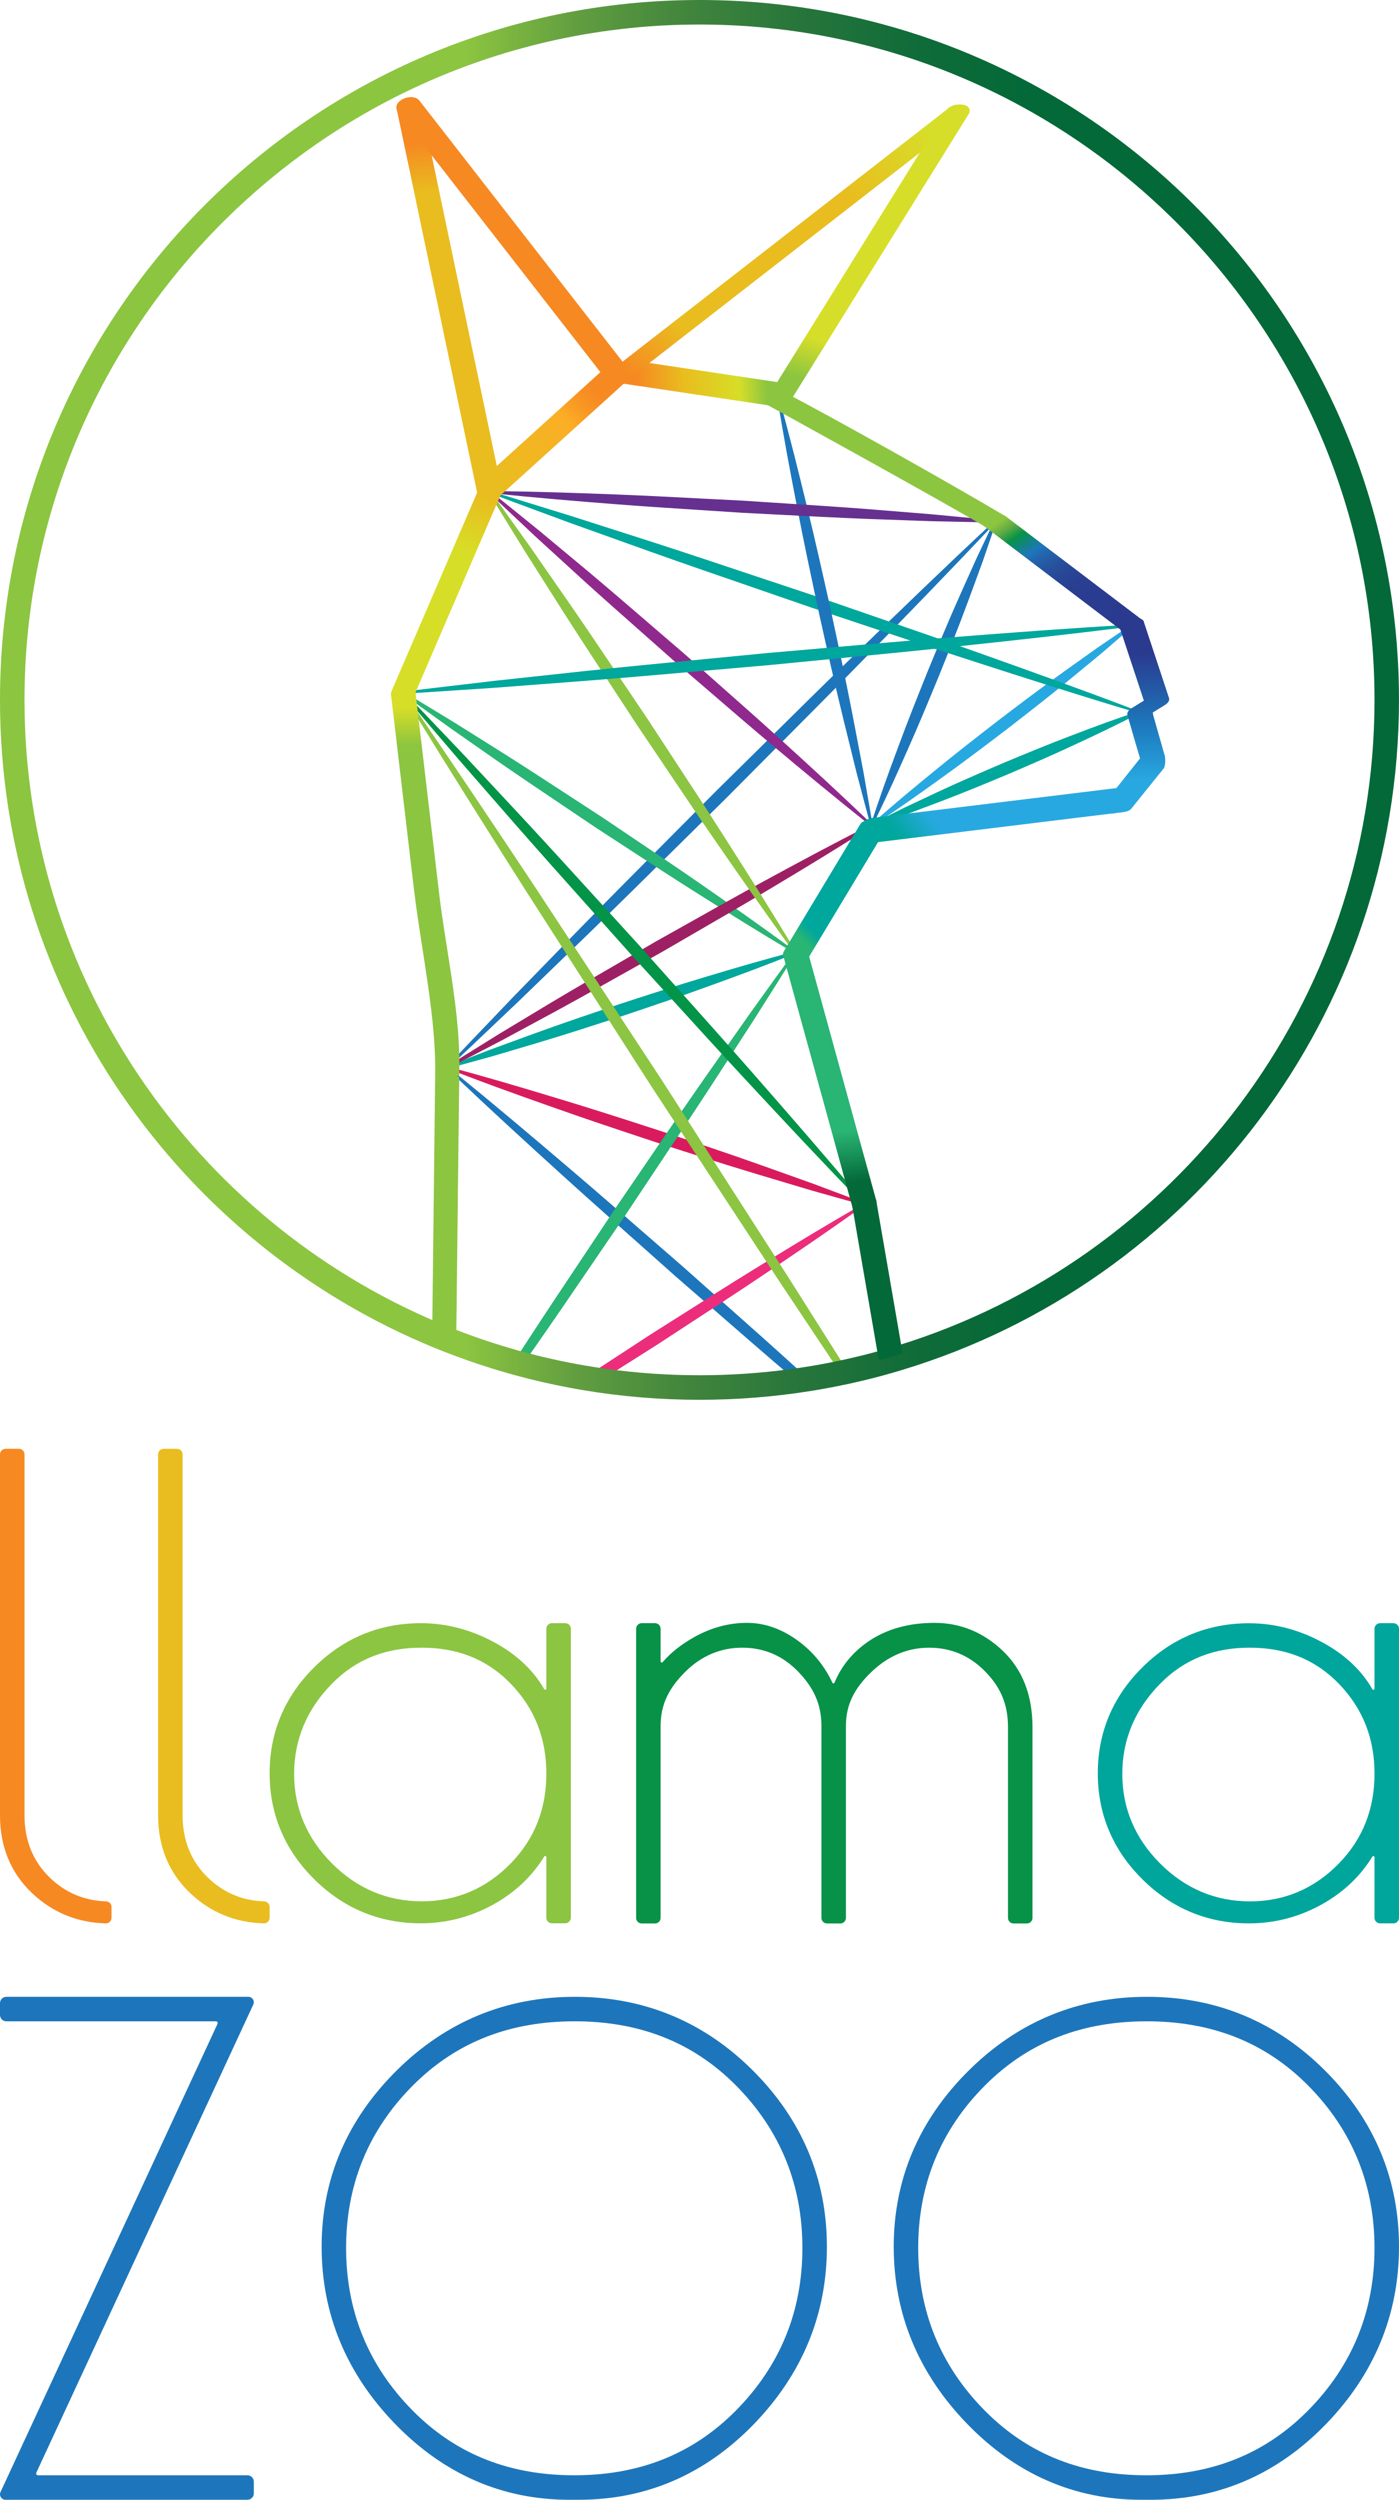 <?xml version="1.0" encoding="iso-8859-1"?>
<!-- Generator: Adobe Illustrator 22.0.0, SVG Export Plug-In . SVG Version: 6.00 Build 0)  -->
<svg version="1.1" id="Layer_1" xmlns="http://www.w3.org/2000/svg" xmlns:xlink="http://www.w3.org/1999/xlink" x="0px" y="0px"
	 viewBox="0 0 147.222 262.915" style="enable-background:new 0 0 147.222 262.915;" xml:space="preserve">
<g>
	
		<linearGradient id="SVGID_1_" gradientUnits="userSpaceOnUse" x1="75.206" y1="364.451" x2="101.916" y2="364.451" gradientTransform="matrix(1 0 0 1 -75.206 -127.986)">
		<stop  offset="0" style="stop-color:#1D76BB"/>
		<stop  offset="1" style="stop-color:#1D76BB"/>
	</linearGradient>
	<path style="fill:url(#SVGID_1_);" d="M26.042,262.915H0.573c-0.417,0-0.694-0.432-0.52-0.811l22.836-49.242
		c0.058-0.126-0.034-0.27-0.173-0.27H0.668c-0.369,0-0.668-0.299-0.668-0.668v-1.241c0-0.369,0.299-0.668,0.668-0.668h25.469
		c0.417,0,0.694,0.432,0.52,0.811L3.822,260.068c-0.058,0.126,0.034,0.27,0.173,0.27h22.047c0.369,0,0.668,0.299,0.668,0.668v1.241
		C26.71,262.616,26.411,262.915,26.042,262.915z"/>
	<g>
		<g>
			<path style="fill:#1D76BB;" d="M47.001,112.211c1.506-1.614,3.034-3.207,4.562-4.8c0.821-0.855,1.64-1.71,2.457-2.569
				l7.101-7.287c3.132-3.201,6.293-6.373,9.453-9.546c1.627-1.633,3.252-3.265,4.875-4.902c1.719-1.688,3.431-3.381,5.143-5.072
				c3.111-3.076,6.224-6.151,9.364-9.197c4.407-4.278,9.542-9.245,14.711-14.063l0.135,0.135
				c-4.845,5.155-9.831,10.268-14.123,14.655c-3.058,3.128-6.146,6.227-9.234,9.328c-1.699,1.705-3.398,3.41-5.092,5.121
				c-1.636,1.609-3.266,3.22-4.897,4.832c-3.193,3.155-6.387,6.311-9.608,9.438l-7.316,7.072c-0.849,0.801-1.694,1.605-2.538,2.409
				c-1.613,1.534-3.226,3.069-4.859,4.581L47.001,112.211z"/>
			<path style="fill:#1D76BB;" d="M104.733,54.844c-4.646,4.945-9.377,9.806-14.121,14.654c-4.742,4.85-9.553,9.63-14.326,14.448
				c-4.835,4.756-9.637,9.545-14.504,14.269l-7.315,7.071c-2.466,2.329-4.907,4.684-7.396,6.99c2.315-2.481,4.68-4.911,7.019-7.368
				l7.1-7.287c4.744-4.848,9.552-9.63,14.327-14.447c4.837-4.754,9.637-9.546,14.505-14.268
				C94.889,64.182,99.769,59.471,104.733,54.844z"/>
			<path style="fill:#1D76BB;" d="M91.629,86.775c0.828-2.598,1.746-5.138,2.868-8.152c0.988-2.691,2.074-5.395,3.123-8.009
				c1.084-2.629,2.191-5.313,3.384-7.978l1.768-3.938c0.216-0.45,0.429-0.899,0.64-1.348c0.402-0.854,0.806-1.708,1.236-2.551
				l0.176,0.072c-0.279,0.898-0.586,1.785-0.892,2.672c-0.164,0.475-0.328,0.949-0.488,1.426l-1.487,4.054
				c-1.028,2.794-2.148,5.581-3.138,8.04c-1.077,2.61-2.191,5.308-3.373,7.946c-1.055,2.382-2.294,5.149-3.641,7.836L91.629,86.775z
				"/>
			<path style="fill:#1D76BB;" d="M91.72,86.804c0.876-2.748,1.863-5.451,2.867-8.147c0.992-2.701,2.064-5.37,3.135-8.038
				c1.096-2.659,2.194-5.317,3.369-7.943l1.768-3.938c0.626-1.297,1.217-2.609,1.874-3.894c-0.428,1.378-0.921,2.73-1.379,4.096
				l-1.486,4.052c-0.993,2.701-2.064,5.369-3.137,8.037c-1.097,2.658-2.195,5.316-3.371,7.942
				C94.194,81.602,93.012,84.225,91.72,86.804z"/>
			<path style="fill:#28A8E0;" d="M91.657,86.734c2.25-2.022,4.587-3.945,6.601-5.588c2.224-1.831,4.539-3.624,6.776-5.357
				c2.115-1.608,4.511-3.429,6.933-5.156l3.519-2.507c0.415-0.279,0.826-0.561,1.237-0.842c0.779-0.533,1.558-1.066,2.355-1.575
				l0.116,0.151c-0.694,0.633-1.406,1.243-2.118,1.853c-0.383,0.328-0.766,0.656-1.147,0.987l-3.335,2.749
				c-2.142,1.762-4.248,3.398-6.778,5.356c-2.246,1.706-4.567,3.468-6.934,5.155c-2.108,1.518-4.57,3.275-7.109,4.926L91.657,86.734
				z"/>
			<path style="fill:#28A8E0;" d="M91.72,86.804c2.147-1.93,4.367-3.765,6.598-5.585c2.223-1.831,4.499-3.593,6.775-5.355
				c2.292-1.742,4.584-3.482,6.929-5.155l3.519-2.506c1.197-0.804,2.371-1.637,3.589-2.415c-1.067,0.974-2.177,1.892-3.264,2.839
				l-3.334,2.748c-2.224,1.83-4.499,3.593-6.776,5.354c-2.292,1.741-4.585,3.481-6.93,5.153
				C96.489,83.563,94.141,85.231,91.72,86.804z"/>
			<path style="fill:#00A79C;" d="M119.745,74.983c-5.997-1.787-12.022-3.72-17.198-5.393c-3.677-1.185-7.34-2.41-11.004-3.635
				c-2.033-0.679-4.065-1.358-6.1-2.032c-1.937-0.672-3.874-1.339-5.811-2.006c-3.742-1.287-7.483-2.575-11.212-3.9l-8.483-3.038
				c-0.968-0.361-1.936-0.717-2.905-1.074c-1.85-0.682-3.701-1.363-5.542-2.073l0.061-0.181c1.871,0.55,3.732,1.128,5.593,1.707
				c1.008,0.313,2.016,0.626,3.025,0.934l8.581,2.749c3.754,1.214,7.494,2.464,11.236,3.714c1.955,0.654,3.91,1.307,5.867,1.955
				c2.016,0.701,4.034,1.395,6.05,2.089c3.662,1.26,7.324,2.52,10.972,3.819c5.143,1.829,11.117,3.965,16.93,6.183L119.745,74.983z"
				/>
			<path style="fill:#00A79C;" d="M119.772,74.891c-5.759-1.716-11.48-3.545-17.196-5.392c-5.716-1.844-11.401-3.781-17.102-5.667
				c-5.673-1.969-11.362-3.894-17.021-5.905l-8.482-3.038c-2.815-1.05-5.641-2.065-8.445-3.147c2.883,0.847,5.744,1.762,8.617,2.64
				l8.58,2.749c5.715,1.847,11.401,3.78,17.102,5.668c5.673,1.972,11.362,3.893,17.021,5.907
				C108.504,70.721,114.157,72.749,119.772,74.891z"/>
			<path style="fill:#00A79C;" d="M91.674,86.721c0.742-0.402,1.494-0.776,2.248-1.15c0.392-0.195,0.783-0.388,1.174-0.587
				l3.465-1.631c2.368-1.109,4.829-2.164,7.001-3.095c2.316-0.964,4.71-1.961,7.099-2.863c2.666-1.021,4.913-1.854,7.213-2.594
				l0.074,0.174c-2.353,1.249-4.789,2.392-6.888,3.365c-2.321,1.09-4.7,2.11-7,3.097c-2.17,0.905-4.629,1.931-7.099,2.865
				L95.38,85.65c-0.416,0.143-0.829,0.288-1.242,0.433c-0.793,0.28-1.586,0.56-2.389,0.812L91.674,86.721z"/>
			<path style="fill:#00A79C;" d="M119.904,74.891c-2.261,1.2-4.569,2.29-6.883,3.363c-2.31,1.085-4.653,2.09-6.996,3.096
				c-2.353,0.981-4.708,1.961-7.095,2.863l-3.582,1.349c-1.21,0.413-2.405,0.86-3.627,1.243c1.126-0.61,2.28-1.155,3.419-1.735
				l3.464-1.629c2.31-1.084,4.653-2.09,6.997-3.094c2.354-0.98,4.708-1.96,7.096-2.861
				C115.078,76.573,117.467,75.677,119.904,74.891z"/>
			<path style="fill:#00A79C;" d="M47.034,112.189c0.971-0.406,1.95-0.783,2.93-1.161c0.522-0.201,1.044-0.402,1.564-0.607
				l4.531-1.658c3.124-1.141,6.307-2.207,9.115-3.147c3.001-0.978,6.102-1.989,9.196-2.906c2.787-0.838,6.035-1.803,9.287-2.632
				l0.06,0.181c-2.814,1.154-5.643,2.203-9.025,3.424c-3.01,1.1-6.097,2.135-9.084,3.138c-2.848,0.931-6.039,1.973-9.226,2.919
				l-4.624,1.369c-0.543,0.146-1.083,0.296-1.623,0.446c-1.011,0.281-2.021,0.563-3.041,0.814L47.034,112.189z"/>
			<path style="fill:#00A79C;" d="M83.681,100.17c-2.98,1.222-5.998,2.331-9.021,3.423c-3.02,1.103-6.066,2.126-9.113,3.148
				c-3.055,0.997-6.11,1.992-9.192,2.907l-4.624,1.369c-1.554,0.418-3.096,0.872-4.66,1.26c1.487-0.622,2.995-1.177,4.492-1.767
				l4.529-1.658c3.02-1.103,6.066-2.125,9.113-3.146c3.055-0.996,6.11-1.991,9.193-2.906
				C77.476,101.874,80.559,100.965,83.681,100.17z"/>
			<path style="fill:#29B574;" d="M83.632,100.251c-3.709-2.174-7.389-4.485-10.548-6.481c-2.259-1.426-4.497-2.887-6.733-4.347
				c-1.217-0.795-2.432-1.588-3.653-2.376c-1.159-0.784-2.319-1.564-3.479-2.343c-2.263-1.519-4.526-3.039-6.768-4.592l-5.074-3.541
				c-0.571-0.415-1.143-0.825-1.715-1.235c-1.105-0.793-2.21-1.586-3.298-2.403l0.105-0.159c1.174,0.68,2.331,1.384,3.488,2.089
				c0.606,0.369,1.211,0.738,1.819,1.103l5.242,3.288c2.307,1.458,4.593,2.949,6.878,4.441c1.168,0.763,2.336,1.525,3.508,2.283
				c1.205,0.817,2.413,1.628,3.621,2.439c2.216,1.488,4.431,2.975,6.625,4.498c3.063,2.122,6.622,4.601,10.087,7.178L83.632,100.251
				z"/>
			<path style="fill:#29B574;" d="M83.681,100.17c-3.562-2.089-7.059-4.277-10.545-6.48c-3.488-2.201-6.922-4.484-10.385-6.722
				c-3.415-2.312-6.855-4.584-10.246-6.932l-5.073-3.541c-1.669-1.214-3.359-2.396-5.01-3.637c1.787,1.035,3.536,2.129,5.305,3.191
				l5.241,3.287c3.486,2.204,6.922,4.483,10.384,6.724c3.413,2.314,6.856,4.583,10.245,6.934
				C76.987,95.342,80.367,97.706,83.681,100.17z"/>
			<path style="fill:#9E2064;" d="M47.019,112.196c1.173-0.762,2.361-1.498,3.549-2.234c0.634-0.393,1.269-0.786,1.901-1.183
				l5.506-3.317c2.43-1.451,4.879-2.869,7.328-4.286c1.259-0.728,2.517-1.457,3.773-2.19c1.323-0.737,2.64-1.477,3.957-2.218
				c2.417-1.359,4.834-2.718,7.271-4.042c3.405-1.851,7.373-3.995,11.373-6.006l0.094,0.165c-3.777,2.426-7.637,4.747-10.958,6.732
				c-2.377,1.422-4.775,2.811-7.172,4.198c-1.311,0.758-2.62,1.517-3.927,2.28c-1.272,0.709-2.539,1.422-3.806,2.134
				c-2.467,1.387-4.934,2.774-7.421,4.127l-5.656,3.052c-0.661,0.341-1.319,0.686-1.977,1.029c-1.242,0.65-2.484,1.3-3.739,1.925
				L47.019,112.196z"/>
			<path style="fill:#9E2064;" d="M91.72,86.804c-3.609,2.318-7.278,4.532-10.955,6.731c-3.676,2.201-7.401,4.316-11.099,6.478
				c-3.742,2.086-7.46,4.212-11.224,6.259l-5.656,3.052c-1.905,0.983-3.792,1.998-5.714,2.952c1.799-1.169,3.633-2.276,5.449-3.416
				l5.506-3.316c3.678-2.198,7.401-4.317,11.1-6.477c3.743-2.083,7.46-4.213,11.225-6.258C84.114,90.763,87.887,88.731,91.72,86.804
				z"/>
			<path style="fill:#8CC542;" d="M83.603,100.226c-2.998-4.09-5.901-8.276-8.387-11.878c-1.784-2.58-3.532-5.183-5.281-7.786
				c-0.953-1.418-1.906-2.836-2.865-4.251c-0.897-1.377-1.798-2.75-2.699-4.122c-1.757-2.678-3.514-5.356-5.237-8.056l-3.892-6.137
				c-0.435-0.711-0.872-1.417-1.309-2.123c-0.838-1.354-1.677-2.709-2.49-4.081l0.158-0.105c0.94,1.27,1.855,2.556,2.77,3.843
				c0.49,0.688,0.98,1.378,1.474,2.064l4.146,5.97c1.816,2.631,3.599,5.284,5.382,7.937c0.919,1.368,1.839,2.736,2.763,4.102
				c0.944,1.45,1.892,2.896,2.841,4.342c1.708,2.605,3.417,5.209,5.092,7.836c2.917,4.568,5.342,8.415,7.693,12.339L83.603,100.226z
				"/>
			<path style="fill:#8CC542;" d="M83.681,100.17c-2.867-3.911-5.634-7.888-8.387-11.876c-2.754-3.986-5.427-8.026-8.145-12.036
				c-2.644-4.059-5.327-8.092-7.934-12.176l-3.893-6.137c-1.264-2.068-2.56-4.115-3.797-6.201c1.443,1.949,2.827,3.938,4.242,5.905
				l4.146,5.969c2.752,3.987,5.428,8.025,8.143,12.037c2.642,4.061,5.328,8.092,7.933,12.177
				C78.597,91.916,81.189,96.01,83.681,100.17z"/>
			<path style="fill:#1D76BB;" d="M83.271,144.782c-2.634-2.24-5.243-4.511-7.85-6.781c0,0-3.33-2.896-4.365-3.791
				c-1.421-1.269-2.843-2.533-4.267-3.798l-2.607-2.317c-1.756-1.561-3.507-3.127-5.247-4.708
				c-3.491-3.168-7.228-6.581-10.91-10.073c-0.342-0.321-0.682-0.645-1.021-0.969l0.126-0.143c0.342,0.275,0.684,0.552,1.023,0.831
				c3.648,2.966,7.22,5.977,11.459,9.584c1.759,1.494,3.504,3.002,5.246,4.513l2.603,2.263c1.477,1.286,2.956,2.573,4.439,3.856
				l4.342,3.861c2.603,2.311,5.205,4.621,7.781,6.96l0.602,0.551l-0.197,0.03c-0.36,0.055-0.72,0.106-1.082,0.155l-0.042,0.005
				L83.271,144.782z"/>
			<path style="fill:#1D76BB;" d="M84.412,144.555c-0.359,0.056-0.718,0.107-1.08,0.154c-2.797-2.38-5.568-4.794-8.338-7.205
				c-0.259-0.225-0.52-0.451-0.778-0.678c-1.031-0.897-2.063-1.793-3.098-2.688c-2.016-1.802-4.04-3.596-6.061-5.394
				c-0.272-0.239-0.542-0.48-0.812-0.72c-1.755-1.561-3.506-3.127-5.246-4.709c-3.665-3.326-7.316-6.665-10.91-10.071
				c-0.341-0.321-0.68-0.645-1.019-0.968c0.341,0.274,0.683,0.551,1.022,0.83c3.866,3.143,7.667,6.357,11.459,9.583
				c1.758,1.494,3.502,3.002,5.244,4.512c0.277,0.241,0.551,0.48,0.828,0.718c2.07,1.8,4.138,3.605,6.214,5.4
				c1.095,0.979,2.195,1.954,3.292,2.931c0.254,0.223,0.506,0.448,0.758,0.671c2.699,2.398,5.398,4.794,8.07,7.218L84.412,144.555z"
				/>
			<path style="fill:#D91B5D;" d="M90.942,126.742c-1.225-0.316-2.441-0.66-3.656-1.005c-0.638-0.181-1.275-0.361-1.914-0.538
				l-5.536-1.654c-3.766-1.127-7.617-2.374-11.016-3.475c-3.593-1.191-7.308-2.422-10.937-3.716
				c-4.058-1.43-7.456-2.657-10.846-3.991l0.059-0.181c3.881,1.025,7.768,2.188,11.107,3.198c3.74,1.118,7.439,2.315,11.016,3.473
				c3.563,1.179,7.247,2.4,10.937,3.714l5.439,1.941c0.62,0.235,1.24,0.466,1.858,0.697c1.187,0.442,2.373,0.884,3.549,1.354
				L90.942,126.742z"/>
			<path style="fill:#D91B5D;" d="M47.071,112.276c3.728,0.984,7.419,2.082,11.104,3.197c3.689,1.103,7.351,2.288,11.014,3.472
				c3.654,1.209,7.308,2.421,10.935,3.713l5.44,1.941c1.801,0.685,3.613,1.334,5.404,2.051c-1.867-0.481-3.713-1.03-5.57-1.543
				l-5.534-1.652c-3.689-1.104-7.351-2.288-11.013-3.474c-3.654-1.211-7.307-2.422-10.934-3.715
				C54.284,114.986,50.659,113.688,47.071,112.276z"/>
			<path style="fill:#29B574;" d="M54.329,142.834l1.099-1.69c1.93-2.967,3.927-5.959,5.86-8.853
				c0.96-1.439,1.922-2.879,2.879-4.321l0.549-0.824c0.891-1.299,4.771-6.989,4.771-6.989s1.232-1.804,1.533-2.239l0.64-0.937
				c0.771-1.12,1.544-2.235,2.32-3.349l4.765-6.792l1.492-2.078c0.851-1.188,1.702-2.376,2.566-3.557
				c0.129-0.181,0.802-1.095,0.802-1.095l0.158,0.106c0,0-0.621,1.01-0.765,1.235c-0.736,1.187-1.483,2.365-2.231,3.544
				c-0.475,0.749-0.949,1.498-1.422,2.249l-4.512,6.963c-0.816,1.251-1.637,2.498-2.461,3.744l-3.298,4.953
				c-1.126,1.687-2.253,3.375-3.374,5.067l-0.565,0.826c-0.949,1.385-1.895,2.773-2.84,4.161c-1.994,2.927-3.988,5.853-6.017,8.757
				l-0.966,1.383L54.329,142.834z"/>
			<path style="fill:#29B574;" d="M83.68,100.169c-0.112,0.185-0.225,0.368-0.339,0.551c-0.141,0.23-0.281,0.457-0.424,0.683
				c-1.205,1.941-2.438,3.859-3.654,5.793l-2.19,3.379l-0.511,0.79l-1.809,2.793c-0.816,1.251-1.637,2.498-2.46,3.743
				c-0.207,0.315-0.417,0.627-0.625,0.941v0.002c-0.167,0.252-0.335,0.504-0.504,0.756c-0.205,0.31-0.413,0.62-0.618,0.93
				c-1.642,2.463-3.29,4.923-4.925,7.39c-0.013,0.02-0.027,0.04-0.04,0.06c-0.174,0.254-0.35,0.511-0.524,0.765
				c-2.951,4.307-5.866,8.637-8.858,12.917c-0.31,0.444-0.62,0.886-0.928,1.329c-0.265-0.069-0.529-0.141-0.792-0.214
				c0.341-0.526,0.685-1.055,1.028-1.581c2.873-4.417,5.824-8.782,8.737-13.172c0.145-0.219,0.288-0.435,0.433-0.654
				c0.038-0.056,0.078-0.114,0.116-0.17c1.595-2.326,3.179-4.66,4.771-6.988c0.21-0.31,0.424-0.622,0.636-0.932
				c0.297-0.435,0.596-0.872,0.897-1.307c0.212-0.312,0.426-0.625,0.64-0.937c0.772-1.12,1.544-2.235,2.32-3.348l2.008-2.864
				l0.544-0.774l2.213-3.154c1.354-1.876,2.69-3.765,4.057-5.634c0.129-0.181,0.261-0.361,0.395-0.542
				C83.408,100.535,83.544,100.352,83.68,100.169z"/>
			<path style="fill:#90298D;" d="M91.661,86.879c-3.662-2.881-7.25-5.873-10.326-8.453c-2.205-1.845-4.383-3.723-6.561-5.601
				c-1.189-1.025-2.378-2.049-3.572-3.069c-1.139-1.014-2.281-2.022-3.423-3.031c-2.19-1.933-4.38-3.867-6.544-5.83l-4.924-4.498
				c-0.556-0.526-1.113-1.048-1.671-1.57c-1.067-0.998-2.133-1.995-3.18-3.017l0.126-0.143c1.142,0.891,2.266,1.804,3.388,2.716
				c0.604,0.49,1.206,0.981,1.813,1.467l5.126,4.268c2.244,1.883,4.462,3.794,6.681,5.706c1.149,0.99,2.297,1.981,3.451,2.966
				c1.175,1.047,2.353,2.087,3.532,3.127c2.154,1.901,4.308,3.804,6.434,5.736c2.988,2.712,6.454,5.873,9.777,9.082L91.661,86.879z"
				/>
			<path style="fill:#90298D;" d="M91.72,86.804c-3.497-2.752-6.916-5.595-10.323-8.451c-3.409-2.854-6.753-5.782-10.132-8.669
				c-3.321-2.954-6.674-5.872-9.966-8.859l-4.924-4.497c-1.615-1.529-3.255-3.03-4.849-4.584c1.756,1.368,3.466,2.789,5.2,4.181
				l5.124,4.268c3.407,2.856,6.753,5.781,10.131,8.671c3.32,2.956,6.674,5.872,9.965,8.861
				C85.238,80.712,88.518,83.713,91.72,86.804z"/>
			<path style="fill:#EB2D7C;" d="M63.799,144.794c-0.499-0.067-1-0.143-1.496-0.221l-0.244-0.038c0,0,5.167-3.371,6.365-4.158
				c1.418-0.891,2.83-1.786,4.241-2.681l2.412-1.527c1.499-0.948,3.002-1.892,4.515-2.82l1.883-1.155
				c2.321-1.42,5.38-3.278,8.465-5.063c0,0,0.725-0.419,0.979-0.565l0.103,0.16l-0.958,0.684c-2.856,2.029-5.69,3.954-8.085,5.571
				l-1.831,1.232c-1.396,0.939-2.802,1.864-4.211,2.789l-3.08,2.008c-1.248,0.812-2.497,1.626-3.741,2.443
				c-1.151,0.725-2.3,1.453-3.448,2.182l-1.836,1.163L63.799,144.794z"/>
			<path style="fill:#EB2D7C;" d="M90.968,126.65c-0.207,0.149-0.413,0.299-0.622,0.448h-0.004c-0.109,0.078-0.219,0.156-0.33,0.234
				c-2.668,1.896-5.371,3.741-8.084,5.57c-0.239,0.161-0.475,0.319-0.712,0.48c-0.372,0.25-0.747,0.502-1.12,0.752
				c-1.396,0.939-2.802,1.865-4.209,2.788c-0.299,0.194-0.596,0.388-0.892,0.582c-1.976,1.292-3.957,2.574-5.929,3.87
				c-1.753,1.104-3.502,2.217-5.253,3.326c-0.5-0.067-0.999-0.143-1.494-0.221c2.052-1.343,4.109-2.677,6.159-4.022
				c1.918-1.205,3.828-2.42,5.739-3.631c0.303-0.192,0.609-0.386,0.912-0.575c1.499-0.948,3.002-1.892,4.515-2.819
				c0.381-0.234,0.763-0.468,1.144-0.703c0.245-0.152,0.493-0.301,0.738-0.453c2.804-1.715,5.617-3.415,8.463-5.061
				c0.074-0.042,0.147-0.085,0.221-0.125C90.461,126.94,90.713,126.795,90.968,126.65z"/>
			<path style="fill:#1D76BB;" d="M91.629,86.83c-0.347-1.206-0.665-2.42-0.983-3.634c-0.166-0.634-0.332-1.27-0.502-1.903
				l-1.371-5.562c-0.934-3.796-1.803-7.71-2.569-11.163c-0.784-3.651-1.596-7.425-2.322-11.216c-0.661-3.4-1.419-7.356-2.037-11.278
				l0.186-0.041c1.073,3.818,2.035,7.731,2.854,11.101c0.909,3.699,1.75,7.479,2.565,11.134c0.751,3.49,1.595,7.413,2.329,11.243
				l1.074,5.626c0.11,0.651,0.225,1.3,0.339,1.947c0.218,1.233,0.435,2.468,0.623,3.708L91.629,86.83z"/>
			<path style="fill:#1D76BB;" d="M81.937,42.058c1.035,3.681,1.953,7.387,2.853,11.097c0.913,3.708,1.741,7.433,2.57,11.159
				c0.803,3.731,1.604,7.463,2.323,11.213l1.074,5.626c0.319,1.884,0.675,3.759,0.962,5.65c-0.528-1.838-0.988-3.691-1.484-5.536
				l-1.371-5.561c-0.912-3.708-1.741-7.433-2.568-11.16c-0.802-3.732-1.603-7.464-2.321-11.214
				C83.245,49.587,82.533,45.835,81.937,42.058z"/>
			<path style="fill:#65308F;" d="M104.733,54.939c-1.458-0.004-2.914-0.037-4.371-0.072c-0.766-0.018-1.531-0.035-2.298-0.049
				l-6.662-0.236c-2.94-0.114-5.877-0.266-8.815-0.42c-1.498-0.078-2.996-0.157-4.494-0.23c-1.571-0.107-3.139-0.208-4.708-0.309
				c-2.864-0.184-5.727-0.368-8.589-0.592c-4.011-0.313-8.676-0.689-13.28-1.192l0.011-0.19c4.662,0.035,9.325,0.204,13.329,0.359
				c2.877,0.109,5.751,0.259,8.626,0.41c1.561,0.081,3.122,0.163,4.684,0.238c1.509,0.102,3.016,0.199,4.524,0.296
				c2.925,0.188,5.85,0.376,8.773,0.604l6.642,0.539c0.771,0.076,1.541,0.148,2.311,0.221c1.443,0.135,2.886,0.269,4.328,0.434
				L104.733,54.939z"/>
			<path style="fill:#65308F;" d="M51.526,51.744c4.447,0.034,8.887,0.187,13.326,0.358c4.439,0.169,8.873,0.435,13.309,0.648
				c4.431,0.301,8.866,0.555,13.294,0.9l6.642,0.539c2.212,0.22,4.426,0.402,6.635,0.654c-2.224-0.006-4.444-0.082-6.666-0.121
				l-6.66-0.236c-4.439-0.172-8.873-0.434-13.309-0.65c-4.431-0.304-8.866-0.554-13.294-0.902
				C60.375,52.59,55.947,52.226,51.526,51.744z"/>
			<path style="fill:#00A79C;" d="M42.41,72.762c2.076-0.272,4.157-0.514,6.236-0.756c1.11-0.129,2.22-0.259,3.329-0.393
				l9.575-1.035c4.187-0.443,8.378-0.847,12.568-1.251c2.199-0.212,4.4-0.424,6.599-0.642c2.287-0.194,4.572-0.395,6.857-0.596
				c4.109-0.361,8.219-0.724,12.333-1.044c5.793-0.455,12.533-0.972,19.216-1.352l0.018,0.19c-6.67,0.851-13.377,1.572-19.14,2.183
				c-4.101,0.436-8.205,0.832-12.309,1.227c-2.286,0.22-4.572,0.441-6.857,0.668c-2.162,0.184-4.322,0.374-6.482,0.565
				c-4.235,0.373-8.47,0.745-12.708,1.078l-9.603,0.732c-1.097,0.07-2.194,0.144-3.289,0.219c-2.108,0.143-4.215,0.286-6.326,0.399
				L42.41,72.762z"/>
			<path style="fill:#00A79C;" d="M119.129,65.787c-6.372,0.813-12.754,1.507-19.138,2.183c-6.384,0.679-12.777,1.26-19.165,1.894
				c-6.396,0.547-12.788,1.14-19.188,1.643l-9.602,0.732c-3.204,0.204-6.405,0.446-9.613,0.618c3.185-0.418,6.376-0.765,9.564-1.15
				l9.574-1.035c6.384-0.676,12.777-1.261,19.165-1.892c6.396-0.544,12.788-1.141,19.188-1.641
				C106.314,66.637,112.716,66.152,119.129,65.787z"/>
			<path style="fill:#039447;" d="M90.898,126.716c-4.405-4.529-8.735-9.173-12.448-13.17c-2.663-2.865-5.296-5.756-7.929-8.649
				c-1.433-1.573-2.865-3.147-4.303-4.716c-1.345-1.512-2.694-3.019-4.042-4.527c-2.677-2.993-5.355-5.985-8.002-9.006l-5.955-6.826
				c-0.687-0.81-1.379-1.615-2.069-2.421c-1.274-1.489-2.55-2.976-3.803-4.485l0.142-0.128c1.389,1.418,2.755,2.855,4.121,4.294
				c0.715,0.752,1.429,1.504,2.146,2.253l6.182,6.623c2.702,2.908,5.373,5.843,8.045,8.777c1.394,1.531,2.787,3.061,4.186,4.588
				c1.424,1.603,2.853,3.201,4.282,4.798c2.596,2.904,5.193,5.806,7.76,8.738c3.612,4.12,7.803,8.92,11.828,13.728L90.898,126.716z"
				/>
			<path style="fill:#039447;" d="M90.967,126.65c-4.212-4.332-8.336-8.744-12.446-13.169c-4.112-4.423-8.151-8.911-12.231-13.363
				c-4.014-4.511-8.062-8.991-12.043-13.532l-5.955-6.826c-1.955-2.302-3.939-4.579-5.87-6.903c2.114,2.159,4.177,4.364,6.267,6.545
				l6.181,6.622c4.11,4.425,8.152,8.91,12.229,13.364c4.012,4.513,8.063,8.99,12.042,13.533
				C83.121,117.464,87.088,122.017,90.967,126.65z"/>
			<path style="fill:#8CC542;" d="M82.087,134.883l-13.471-20.516l-13.259-20.65c-3.552-5.601-7.678-12.122-11.702-18.669
				c-0.315-0.51-1.314-2.141-1.314-2.141l0.159-0.104l1.282,1.862c4.253,6.206,8.49,12.556,12.435,18.492L69.69,113.67
				l13.261,20.652l6,9.49l-0.793,0.17L82.087,134.883z"/>
			<path style="fill:#8CC542;" d="M88.797,143.748c-0.199,0.045-0.397,0.087-0.596,0.127l-6.036-9.045l-0.95-1.448l-0.428-0.654
				l-7.414-11.289v-0.002l-0.928-1.41v-0.002l-0.776-1.182v-0.002l-0.571-0.868l-2.402-3.658l-4.566-7.111l-0.6-0.937l-1.329-2.07
				l-0.52-0.81l-2.012-3.13l-0.415-0.649l-3.817-5.942c-3.933-6.201-7.854-12.411-11.702-18.668
				c-0.315-0.511-0.629-1.022-0.939-1.532c-0.127-0.203-0.25-0.406-0.375-0.609c0.136,0.199,0.274,0.397,0.41,0.596
				c0.29,0.422,0.58,0.843,0.87,1.267v0.002c4.2,6.127,8.325,12.304,12.436,18.489l3.765,5.73l0.437,0.667l2.166,3.299l0.538,0.816
				l1.457,2.217l0.618,0.939l4.492,6.841l2.128,3.315l0.555,0.863l1.697,2.643l0.881,1.372v0.002l6.654,10.359l0.402,0.627
				l0.944,1.47L88.797,143.748z"/>
		</g>
		<g>
			
				<linearGradient id="SVGID_2_" gradientUnits="userSpaceOnUse" x1="127.283" y1="179.535" x2="140.47" y2="166.349" gradientTransform="matrix(1 0 0 1 -75.206 -127.986)">
				<stop  offset="0.06" style="stop-color:#E9BD1F"/>
				<stop  offset="0.566" style="stop-color:#FBAE25"/>
				<stop  offset="0.654" style="stop-color:#F99C23"/>
				<stop  offset="0.747" style="stop-color:#F78E23"/>
				<stop  offset="0.81" style="stop-color:#F68922"/>
			</linearGradient>
			<path style="fill:url(#SVGID_2_);" d="M52.295,52.437c4.51-4.085,10.247-9.279,14.758-13.365c0.397-0.36-3.334-0.419-3.681-0.104
				c-4.51,4.085-8.346,7.56-12.857,11.645C50.118,50.973,51.948,52.752,52.295,52.437L52.295,52.437z"/>
		</g>
		<g>
			
				<linearGradient id="SVGID_3_" gradientUnits="userSpaceOnUse" x1="140.609" y1="168.884" x2="157.637" y2="167.693" gradientTransform="matrix(1 0 0 1 -75.206 -127.986)">
				<stop  offset="0.1" style="stop-color:#F68922"/>
				<stop  offset="0.388" style="stop-color:#E9BD1F"/>
				<stop  offset="0.724" style="stop-color:#D7DE27"/>
				<stop  offset="0.893" style="stop-color:#8CC540"/>
			</linearGradient>
			<path style="fill:url(#SVGID_3_);" d="M64.711,40.218c5.618,0.839,11.235,1.679,16.852,2.518c0.92,0.137,2.94-2.144,1.559-2.35
				c-5.617-0.839-11.235-1.679-16.852-2.518C65.351,37.73,63.331,40.012,64.711,40.218L64.711,40.218z"/>
		</g>
		
			<linearGradient id="SVGID_4_" gradientUnits="userSpaceOnUse" x1="75.206" y1="201.598" x2="222.427" y2="201.598" gradientTransform="matrix(1 0 0 1 -75.206 -127.986)">
			<stop  offset="0.166" style="stop-color:#8CC540"/>
			<stop  offset="0.333" style="stop-color:#8CC540"/>
			<stop  offset="0.411" style="stop-color:#629E40"/>
			<stop  offset="0.492" style="stop-color:#41853D"/>
			<stop  offset="0.572" style="stop-color:#27753B"/>
			<stop  offset="0.652" style="stop-color:#106C39"/>
			<stop  offset="0.729" style="stop-color:#046938"/>
			<stop  offset="1" style="stop-color:#046938"/>
		</linearGradient>
		<path style="fill:url(#SVGID_4_);" d="M73.609,0C32.955,0,0,32.957,0,73.612c0,30.778,18.886,57.143,45.702,68.138
			c0.678,0.277,1.361,0.546,2.05,0.801c1.851,0.698,3.741,1.32,5.661,1.867c0.239,0.069,0.477,0.136,0.718,0.201
			c1.938,0.531,3.908,0.984,5.907,1.356c0.455,0.085,0.912,0.167,1.37,0.243c3.968,0.662,8.046,1.006,12.201,1.006
			c3.953,0,7.829-0.312,11.615-0.912h0.002c0.312-0.049,0.627-0.1,0.939-0.154c1.06-0.183,2.112-0.388,3.156-0.613
			c0.176-0.04,0.35-0.078,0.526-0.118c1.057-0.236,2.106-0.497,3.145-0.781c0.687-0.187,1.37-0.384,2.048-0.593
			c30.202-9.174,52.18-37.24,52.18-70.44C147.221,32.957,114.264,0,73.609,0z M94.509,141.505c-0.671,0.208-1.345,0.404-2.025,0.592
			c-1.265,0.351-2.546,0.665-3.84,0.943c-0.197,0.044-0.393,0.086-0.59,0.126c-1.239,0.258-2.491,0.484-3.752,0.673
			c-0.355,0.055-0.711,0.106-1.069,0.152c-3.149,0.431-6.361,0.651-9.625,0.651c-3.29,0-6.527-0.225-9.698-0.66
			c-0.495-0.066-0.989-0.141-1.479-0.219c-2.367-0.375-4.694-0.868-6.975-1.473c-0.263-0.068-0.523-0.139-0.784-0.212
			c-2.259-0.625-4.474-1.36-6.637-2.199c-0.68-0.263-1.358-0.537-2.029-0.819c-25.494-10.793-43.428-36.067-43.428-65.45
			c0-19.583,7.967-37.341,20.829-50.203c0.201-0.201,0.404-0.4,0.607-0.598c0.609-0.596,1.23-1.181,1.861-1.755
			c1.261-1.146,2.564-2.25,3.906-3.305c0.629-0.495,1.267-0.978,1.912-1.453c0.296-0.216,0.594-0.431,0.894-0.645
			c2.095-1.49,4.277-2.868,6.531-4.125c0.468-0.261,0.941-0.517,1.415-0.768h0.002c0.309-0.163,0.618-0.325,0.93-0.484
			c0.625-0.316,1.252-0.625,1.886-0.925c0.316-0.148,0.634-0.296,0.954-0.442c0.638-0.289,1.283-0.572,1.93-0.843
			c0.731-0.307,1.466-0.601,2.206-0.881c0.247-0.093,0.495-0.185,0.744-0.278c0.331-0.121,0.665-0.241,0.998-0.358
			c0.667-0.234,1.338-0.459,2.014-0.671c0.676-0.216,1.356-0.42,2.04-0.614c1.027-0.289,2.062-0.559,3.109-0.806
			c0.696-0.163,1.396-0.318,2.1-0.459c0.353-0.071,0.707-0.141,1.06-0.208c0.53-0.099,1.064-0.194,1.599-0.28
			c0.702-0.115,1.409-0.219,2.118-0.314c0.355-0.046,0.709-0.091,1.067-0.132c0.355-0.042,0.713-0.079,1.071-0.117
			c0.298-0.031,0.596-0.06,0.896-0.086c0.263-0.022,0.523-0.044,0.786-0.066c0.23-0.018,0.459-0.035,0.689-0.051
			c0.503-0.033,1.009-0.064,1.515-0.086c0.506-0.024,1.014-0.044,1.524-0.055c0.612-0.015,1.223-0.024,1.839-0.024
			c0.616,0,1.228,0.009,1.839,0.024c0.51,0.011,1.018,0.031,1.524,0.055c0.506,0.022,1.011,0.053,1.515,0.086
			c0.23,0.015,0.459,0.033,0.689,0.051c0.263,0.022,0.523,0.044,0.786,0.066c0.3,0.026,0.598,0.055,0.896,0.086
			c0.358,0.038,0.715,0.075,1.071,0.117c0.358,0.042,0.711,0.086,1.067,0.132c0.709,0.095,1.415,0.199,2.118,0.314
			c0.534,0.086,1.069,0.181,1.599,0.28c0.355,0.066,0.709,0.137,1.06,0.208c0.704,0.141,1.404,0.296,2.102,0.459
			c1.044,0.247,2.08,0.517,3.109,0.806c0.685,0.194,1.365,0.397,2.04,0.614c0.676,0.212,1.347,0.437,2.014,0.671
			c0.333,0.117,0.667,0.236,0.998,0.358c0.247,0.093,0.497,0.185,0.744,0.278c0.74,0.28,1.475,0.574,2.206,0.881
			c0.647,0.272,1.292,0.554,1.93,0.843c0.32,0.146,0.638,0.294,0.954,0.442c0.634,0.3,1.261,0.609,1.886,0.925
			c0.311,0.159,0.62,0.32,0.93,0.484c0.713,0.378,1.418,0.766,2.118,1.166c0.696,0.4,1.387,0.81,2.069,1.232
			c0.455,0.283,0.908,0.57,1.358,0.861c0.448,0.294,0.892,0.59,1.334,0.89c0.442,0.3,0.879,0.607,1.314,0.919
			c0.435,0.311,0.866,0.627,1.292,0.947c0.426,0.32,0.85,0.647,1.27,0.976c1.343,1.055,2.647,2.159,3.908,3.305
			c0.632,0.574,1.252,1.159,1.861,1.755c0.203,0.199,0.406,0.397,0.607,0.598c12.862,12.862,20.829,30.619,20.829,50.203
			C144.643,105.507,123.51,132.563,94.509,141.505z"/>
		<g>
			
				<linearGradient id="SVGID_5_" gradientUnits="userSpaceOnUse" x1="165.521" y1="270.102" x2="169.599" y2="254.882" gradientTransform="matrix(1 0 0 1 -75.206 -127.986)">
				<stop  offset="0" style="stop-color:#046938"/>
				<stop  offset="1" style="stop-color:#046938"/>
			</linearGradient>
			<path style="fill:url(#SVGID_5_);" d="M89.704,126.964c-0.044-0.247,0.036-0.491,0.232-0.701
				c0.048-0.048,0.079-0.076,0.113-0.102c0.092-0.081,0.209-0.157,0.335-0.219c0.321-0.148,0.637-0.219,0.918-0.219
				c0.457,0,0.784,0.182,0.897,0.497l0.026,0.097c0.012,0.032,0.012,0.075,0.012,0.1c0.906,5.219,1.814,10.478,2.72,15.742
				l0.035,0.206l-0.199,0.062c-0.681,0.21-1.364,0.409-2.053,0.599l-0.253,0.07L89.704,126.964z"/>
			<g>
				
					<linearGradient id="SVGID_6_" gradientUnits="userSpaceOnUse" x1="195.139" y1="193.466" x2="195.139" y2="213.316" gradientTransform="matrix(1 0 0 1 -75.206 -127.986)">
					<stop  offset="0" style="stop-color:#2A3B8F"/>
					<stop  offset="0.168" style="stop-color:#2A3B8F"/>
					<stop  offset="0.532" style="stop-color:#1D76BB"/>
					<stop  offset="0.836" style="stop-color:#28A8E0"/>
				</linearGradient>
				<path style="fill:url(#SVGID_6_);" d="M122.487,80.787c0.171-0.35,0.16-1.038,0.084-1.302l-1.164-4.079
					c-0.052-0.182-0.074-0.316-0.088-0.408c-0.003-0.018-0.006-0.037-0.009-0.058l1.203-0.741c0.174-0.107,0.636-0.392,0.501-0.8
					l-2.632-7.962c-0.055-0.167-0.235-0.445-0.825-0.445c-0.539,0-1.301,0.247-1.589,0.647c-0.114,0.157-0.146,0.334-0.092,0.498
					l2.498,7.553c-0.005,0.003-1.221,0.751-1.221,0.751c-0.185,0.115-0.621,0.383-0.504,0.792l0.662,2.289l0.658,2.248l-2.484,3.118
					c-0.2,0.26-0.462,1.185-0.484,1.294c-0.073,0.359-0.301,1.388-0.068,1.388c1.028-0.137,1.782-0.123,2.101-0.496L122.487,80.787z
					"/>
			</g>
			
				<linearGradient id="SVGID_7_" gradientUnits="userSpaceOnUse" x1="119.955" y1="268.359" x2="119.955" y2="200.456" gradientTransform="matrix(1 0 0 1 -75.206 -127.986)">
				<stop  offset="0" style="stop-color:#8CC540"/>
				<stop  offset="0.912" style="stop-color:#8CC540"/>
				<stop  offset="0.971" style="stop-color:#D7DE27"/>
				<stop  offset="1" style="stop-color:#D7DE27"/>
			</linearGradient>
			<path style="fill:url(#SVGID_7_);" d="M47.689,140.778c-0.689-0.266-1.376-0.544-2.056-0.83l-0.148-0.062l0.314-27.186
				c0.045-3.979-0.667-8.574-1.355-13.018c-0.34-2.194-0.661-4.267-0.898-6.275l-2.38-20.19c-0.033-0.279,0.042-0.496,0.211-0.684
				c0.348-0.392,0.985-0.57,1.428-0.57c0.51,0,0.839,0.221,0.883,0.592l-0.011,0.008h0.014L46.2,93.875
				c0.229,1.935,0.549,3.96,0.857,5.918c0.593,3.76,1.206,7.647,1.277,11.386l0.007,0.832l-0.011,1.1l-0.24,0.134l0.238,0.003
				l-0.319,27.654L47.689,140.778z"/>
			
				<linearGradient id="SVGID_8_" gradientUnits="userSpaceOnUse" x1="118.171" y1="201.3" x2="126.189" y2="179.274" gradientTransform="matrix(1 0 0 1 -75.206 -127.986)">
				<stop  offset="0" style="stop-color:#D7DE27"/>
				<stop  offset="0.099" style="stop-color:#D7DE27"/>
				<stop  offset="0.7" style="stop-color:#D7DE27"/>
				<stop  offset="0.959" style="stop-color:#E9BD1F"/>
			</linearGradient>
			<path style="fill:url(#SVGID_8_);" d="M42.194,73.81c-0.436,0-0.782-0.145-0.948-0.4c-0.097-0.147-0.179-0.398-0.023-0.759
				l9.104-21.114c0.221-0.513,0.894-0.746,1.427-0.746c0.436,0,0.782,0.145,0.948,0.4c0.097,0.147,0.18,0.398,0.023,0.759
				l-9.104,21.114C43.401,73.577,42.727,73.81,42.194,73.81L42.194,73.81z"/>
			
				<linearGradient id="SVGID_9_" gradientUnits="userSpaceOnUse" x1="164.12" y1="254.345" x2="160.94" y2="228.447" gradientTransform="matrix(1 0 0 1 -75.206 -127.986)">
				<stop  offset="0" style="stop-color:#046938"/>
				<stop  offset="0.073" style="stop-color:#046938"/>
				<stop  offset="0.281" style="stop-color:#29B574"/>
				<stop  offset="1" style="stop-color:#29B574"/>
			</linearGradient>
			<path style="fill:url(#SVGID_9_);" d="M90.374,127.339c-0.47,0-0.62-0.191-0.664-0.35l-7.286-26.481
				c-0.034-0.127-0.004-0.262,0.087-0.381c0.272-0.358,1.188-0.645,1.764-0.645c0.469,0,0.619,0.19,0.663,0.349l7.286,26.481
				c0.034,0.127,0.004,0.263-0.088,0.382C91.864,127.051,90.949,127.339,90.374,127.339L90.374,127.339z"/>
			
				<linearGradient id="SVGID_10_" gradientUnits="userSpaceOnUse" x1="157.503" y1="227.179" x2="168.786" y2="215.896" gradientTransform="matrix(1 0 0 1 -75.206 -127.986)">
				<stop  offset="0" style="stop-color:#29B574"/>
				<stop  offset="0.112" style="stop-color:#29B574"/>
				<stop  offset="0.202" style="stop-color:#00A79C"/>
				<stop  offset="1" style="stop-color:#00A79C"/>
			</linearGradient>
			<path style="fill:url(#SVGID_10_);" d="M83.299,100.959c-0.422,0-0.712-0.117-0.837-0.339c-0.069-0.123-0.116-0.328,0.054-0.611
				l8.039-13.365c0.245-0.408,1.412-0.543,1.98-0.543c0.422,0,0.712,0.117,0.837,0.339c0.07,0.123,0.116,0.328-0.054,0.61
				l-8.2,13.617C84.872,101.074,83.866,100.959,83.299,100.959L83.299,100.959z"/>
			<g>
				
					<linearGradient id="SVGID_11_" gradientUnits="userSpaceOnUse" x1="170.335" y1="221.004" x2="188.255" y2="207.003" gradientTransform="matrix(1 0 0 1 -75.206 -127.986)">
					<stop  offset="0" style="stop-color:#00A79C"/>
					<stop  offset="0.115" style="stop-color:#00A79C"/>
					<stop  offset="0.29" style="stop-color:#28A8E0"/>
					<stop  offset="1" style="stop-color:#28A8E0"/>
				</linearGradient>
				<path style="fill:url(#SVGID_11_);" d="M90.532,88.796c-0.633-0.009-0.09-1.55-0.046-1.691c0.171-0.55,0.613-0.996,1.296-1.08
					l25.701-3.138c0.098-0.012,0.074,0.346,0.075,0.424c0.006,0.438-0.007,0.864-0.022,1.115c-0.007,0.111-0.041,0.49-0.127,1.084
					L90.56,88.796H90.532z"/>
			</g>
			
				<linearGradient id="SVGID_12_" gradientUnits="userSpaceOnUse" x1="124.294" y1="180.22" x2="120.661" y2="138.688" gradientTransform="matrix(1 0 0 1 -75.206 -127.986)">
				<stop  offset="0" style="stop-color:#E9BD1F"/>
				<stop  offset="0.109" style="stop-color:#E9BD1F"/>
				<stop  offset="0.772" style="stop-color:#E9BD1F"/>
				<stop  offset="0.898" style="stop-color:#F68922"/>
			</linearGradient>
			<path style="fill:url(#SVGID_12_);" d="M50.944,52.437c-0.497,0-0.644-0.2-0.679-0.369l-8.509-40.552
				c-0.02-0.095-0.017-0.242,0.111-0.4c0.311-0.383,1.218-0.618,1.731-0.618c0.497,0,0.644,0.201,0.679,0.37l8.51,40.55
				c0.02,0.096,0.017,0.242-0.112,0.4C52.364,52.202,51.457,52.437,50.944,52.437L50.944,52.437z"/>
			
				<linearGradient id="SVGID_13_" gradientUnits="userSpaceOnUse" x1="130.608" y1="168.798" x2="127.906" y2="137.907" gradientTransform="matrix(1 0 0 1 -75.206 -127.986)">
				<stop  offset="0" style="stop-color:#F68922"/>
				<stop  offset="1" style="stop-color:#F68922"/>
			</linearGradient>
			<path style="fill:url(#SVGID_13_);" d="M64.851,40.52c-0.386,0-0.703-0.135-0.894-0.381L41.889,11.79
				c-0.198-0.254-0.235-0.545-0.102-0.816c0.233-0.476,0.928-0.761,1.464-0.761c0.386,0,0.703,0.135,0.894,0.381l22.069,28.347
				c0.198,0.255,0.235,0.545,0.102,0.817C66.083,40.235,65.388,40.52,64.851,40.52L64.851,40.52z"/>
			
				<linearGradient id="SVGID_14_" gradientUnits="userSpaceOnUse" x1="142.084" y1="169.705" x2="174.14" y2="137.648" gradientTransform="matrix(1 0 0 1 -75.206 -127.986)">
				<stop  offset="0.025" style="stop-color:#F68922"/>
				<stop  offset="0.192" style="stop-color:#E9BD1F"/>
				<stop  offset="0.677" style="stop-color:#E9BD1F"/>
				<stop  offset="0.921" style="stop-color:#D7DE29"/>
			</linearGradient>
			<path style="fill:url(#SVGID_14_);" d="M64.91,40.381c-0.529,0-0.94-0.202-1.047-0.514c-0.067-0.196-0.048-0.507,0.424-0.874
				l35.642-27.699c0.239-0.186,0.594-0.293,0.973-0.293c0.528,0,0.939,0.201,1.046,0.513c0.067,0.197,0.048,0.508-0.424,0.874
				l-35.642,27.7C65.643,40.274,65.289,40.381,64.91,40.381L64.91,40.381z"/>
			
				<linearGradient id="SVGID_15_" gradientUnits="userSpaceOnUse" x1="161.199" y1="171.382" x2="171.913" y2="138.407" gradientTransform="matrix(1 0 0 1 -75.206 -127.986)">
				<stop  offset="0.082" style="stop-color:#8CC540"/>
				<stop  offset="0.214" style="stop-color:#D7DE29"/>
			</linearGradient>
			<path style="fill:url(#SVGID_15_);" d="M81.855,42.81c-0.459,0-0.916-0.133-1.055-0.382c-0.076-0.138-0.236-0.271-0.04-0.586
				l18.79-30.217c0.272-0.438,0.966-0.637,1.497-0.637c0.459,0,0.788,0.137,0.926,0.386c0.076,0.137,0.127,0.367-0.07,0.682
				l-18.79,30.218c-0.271,0.438-0.966,0.637-1.496,0.637L81.855,42.81z"/>
			
				<linearGradient id="SVGID_16_" gradientUnits="userSpaceOnUse" x1="178.161" y1="185.119" x2="159.436" y2="168.259" gradientTransform="matrix(1 0 0 1 -75.206 -127.986)">
				<stop  offset="0" style="stop-color:#8CC540"/>
				<stop  offset="1" style="stop-color:#8CC540"/>
			</linearGradient>
			<path style="fill:url(#SVGID_16_);" d="M105.403,56.034c-0.414,0-0.838-0.112-1.166-0.306
				C99.061,52.65,80.954,42.697,80.778,42.6c-0.135-0.211-0.144-0.273-0.133-0.429c0.041-0.551,0.687-1.113,1.281-1.113
				c0.149,0,0.29,0.034,0.418,0.101c5.206,2.688,17.808,9.778,23.415,13.106c0.627,0.432,0.879,0.837,0.763,1.208
				C106.414,55.819,105.986,56.034,105.403,56.034L105.403,56.034z"/>
			
				<linearGradient id="SVGID_17_" gradientUnits="userSpaceOnUse" x1="182.496" y1="181.417" x2="191.763" y2="195.155" gradientTransform="matrix(1 0 0 1 -75.206 -127.986)">
				<stop  offset="0" style="stop-color:#8CC540"/>
				<stop  offset="0.065" style="stop-color:#62AC44"/>
				<stop  offset="0.142" style="stop-color:#079247"/>
				<stop  offset="0.278" style="stop-color:#1D76BB"/>
				<stop  offset="0.312" style="stop-color:#216AB1"/>
				<stop  offset="0.365" style="stop-color:#255DA6"/>
				<stop  offset="0.426" style="stop-color:#27519D"/>
				<stop  offset="0.496" style="stop-color:#284796"/>
				<stop  offset="0.582" style="stop-color:#294092"/>
				<stop  offset="0.7" style="stop-color:#2A3C90"/>
				<stop  offset="1" style="stop-color:#2A3B8F"/>
			</linearGradient>
			<path style="fill:url(#SVGID_17_);" d="M118.45,66.413c-0.188,0-0.34-0.043-0.45-0.126l-14.517-11.017l0.034-0.231
				c0.127-0.376,1.274-0.852,1.88-0.852c0.188,0,0.34,0.043,0.45,0.126l14.517,11.016l-0.034,0.231
				C120.203,65.936,119.056,66.413,118.45,66.413L118.45,66.413z"/>
		</g>
	</g>
	<path style="fill:#F68922;" d="M11.134,202.292c-3.01-0.079-5.623-1.152-7.767-3.189C1.133,196.981,0,194.231,0,190.928v-37.963
		c0-0.325,0.264-0.589,0.589-0.589h1.4c0.325,0,0.589,0.264,0.589,0.589v37.963c0,2.602,0.874,4.785,2.598,6.487
		c1.646,1.626,3.659,2.488,5.985,2.562c0.322,0.01,0.575,0.268,0.575,0.587v1.138c0,0.325-0.263,0.59-0.586,0.59L11.134,202.292z"/>
	<path style="fill:#E9BD1F;" d="M27.772,202.292c-3.01-0.079-5.623-1.152-7.767-3.189c-2.234-2.121-3.367-4.871-3.367-8.175v-37.963
		c0-0.325,0.264-0.589,0.589-0.589h1.4c0.325,0,0.589,0.264,0.589,0.589v37.963c0,2.602,0.874,4.785,2.598,6.487
		c1.646,1.626,3.659,2.488,5.984,2.562c0.322,0.01,0.575,0.268,0.575,0.587v1.138c0,0.325-0.263,0.59-0.586,0.59L27.772,202.292z"/>
	<path style="fill:#8CC542;" d="M44.288,202.285c-4.349,0-8.129-1.563-11.233-4.647c-3.106-3.084-4.681-6.83-4.681-11.136
		c0-4.305,1.575-8.051,4.681-11.136c3.106-3.084,6.885-4.647,11.233-4.647c2.838,0,5.593,0.764,8.188,2.272
		c2.109,1.226,3.722,2.797,4.797,4.669c0.023,0.04,0.056,0.06,0.098,0.06c0.042,0,0.122-0.025,0.122-0.12v-6.293
		c0-0.325,0.264-0.589,0.589-0.589h1.4c0.325,0,0.589,0.264,0.589,0.589v30.388c0,0.325-0.264,0.589-0.589,0.589h-1.4
		c-0.325,0-0.589-0.264-0.589-0.589v-6.374c0-0.094-0.079-0.118-0.121-0.118c-0.044,0-0.078,0.02-0.103,0.061
		c-1.211,1.97-2.879,3.589-4.956,4.814C49.827,201.542,47.127,202.285,44.288,202.285z M44.354,173.296
		c-3.606,0-6.775,1.099-9.418,3.785c-2.644,2.687-3.984,5.879-3.984,9.487c0,3.608,1.34,6.777,3.983,9.42
		c2.643,2.643,5.823,3.983,9.453,3.983c3.628,0,6.775-1.34,9.352-3.981c2.579-2.643,3.755-5.824,3.755-9.455
		c0-3.629-1.188-6.822-3.788-9.488C51.105,174.384,47.959,173.296,44.354,173.296z"/>
	<path style="fill:#079247;" d="M106.664,202.303c-0.325,0-0.589-0.264-0.589-0.589v-20.055c0-2.471-0.819-4.258-2.436-5.896
		c-1.617-1.637-3.589-2.466-5.861-2.466c-2.276,0-4.327,0.865-6.095,2.569c-1.767,1.703-2.663,3.41-2.663,5.661v20.187
		c0,0.325-0.264,0.589-0.589,0.589h-1.4c-0.325,0-0.589-0.264-0.589-0.589v-20.187c0-2.297-0.82-4.018-2.438-5.701
		c-1.616-1.679-3.598-2.53-5.892-2.53c-2.296,0-4.324,0.863-6.027,2.566s-2.566,3.412-2.566,5.664v20.187
		c0,0.325-0.264,0.589-0.589,0.589h-1.4c-0.325,0-0.589-0.264-0.589-0.589v-30.406c0-0.325,0.264-0.589,0.589-0.589h1.4
		c0.325,0,0.589,0.264,0.589,0.589v3.441c0,0.085,0.071,0.116,0.118,0.116c0.036,0,0.067-0.015,0.093-0.045
		c0.848-0.993,1.979-1.886,3.361-2.656c1.763-0.981,3.619-1.479,5.516-1.479c1.909,0,3.763,0.67,5.511,1.991
		c1.504,1.137,2.674,2.586,3.478,4.306c0.031,0.066,0.09,0.074,0.114,0.074l0,0c0.028,0,0.078-0.009,0.103-0.069
		c0.725-1.763,1.928-3.226,3.575-4.35c1.898-1.295,4.236-1.952,6.951-1.952c2.728,0,5.154,0.997,7.211,2.964
		c2.059,1.971,3.103,4.666,3.103,8.01v20.055c0,0.325-0.264,0.589-0.589,0.589H106.664z"/>
	<path style="fill:#00A69C;" d="M131.439,202.292c-4.35,0-8.129-1.563-11.233-4.647c-3.106-3.083-4.681-6.83-4.681-11.136
		c0-4.305,1.575-8.051,4.681-11.136c3.105-3.084,6.884-4.647,11.233-4.647c2.838,0,5.593,0.764,8.189,2.272
		c2.108,1.226,3.722,2.797,4.796,4.669c0.023,0.04,0.056,0.06,0.098,0.06c0.042,0,0.122-0.025,0.122-0.119v-6.3
		c0-0.325,0.264-0.589,0.589-0.589h1.4c0.325,0,0.589,0.264,0.589,0.589v30.395c0,0.325-0.264,0.589-0.589,0.589h-1.4
		c-0.325,0-0.589-0.264-0.589-0.589v-6.374c0-0.094-0.079-0.118-0.121-0.118c-0.044,0-0.078,0.02-0.103,0.061
		c-1.211,1.97-2.879,3.589-4.957,4.814C136.978,201.549,134.278,202.292,131.439,202.292z M131.505,173.296
		c-3.606,0-6.775,1.107-9.418,3.792c-2.644,2.687-3.984,5.879-3.984,9.487s1.34,6.777,3.983,9.42
		c2.643,2.643,5.823,3.983,9.453,3.983c3.628,0,6.775-1.34,9.352-3.981c2.579-2.643,3.755-5.824,3.755-9.455
		c0-3.629-1.188-6.822-3.788-9.488C138.257,174.391,135.11,173.296,131.505,173.296z"/>
	
		<linearGradient id="SVGID_18_" gradientUnits="userSpaceOnUse" x1="195.842" y1="340.628" x2="195.842" y2="386.047" gradientTransform="matrix(1 0 0 1 -75.206 -127.986)">
		<stop  offset="0" style="stop-color:#1D76BB"/>
		<stop  offset="1" style="stop-color:#1D76BB"/>
	</linearGradient>
	<path style="fill:url(#SVGID_18_);" d="M120.095,262.915c-7.016,0-13.176-2.684-18.31-7.976
		c-5.133-5.291-7.735-11.563-7.735-18.643c0-7.081,2.638-13.297,7.841-18.477c5.199-5.178,11.528-7.804,18.812-7.804
		c7.283,0,13.591,2.614,18.747,7.77c5.157,5.157,7.772,11.385,7.772,18.511c0,7.125-2.591,13.409-7.701,18.678
		c-5.113,5.27-11.308,7.941-18.411,7.941H120.095z M120.671,212.592c-6.605,0-12.337,2.044-17.037,6.767
		c-4.702,4.725-7.008,10.469-7.008,17.072c0,6.604,2.306,12.359,7.008,17.107c4.7,4.746,10.42,6.801,17.002,6.801
		c6.579,0,12.299-2.055,17.002-6.801c4.702-4.748,7.006-10.503,7.006-17.107c0-6.601-2.293-12.345-6.972-17.072
		C132.993,214.635,127.273,212.592,120.671,212.592z"/>
	
		<linearGradient id="SVGID_19_" gradientUnits="userSpaceOnUse" x1="135.637" y1="340.628" x2="135.637" y2="386.047" gradientTransform="matrix(1 0 0 1 -75.206 -127.986)">
		<stop  offset="0" style="stop-color:#1D76BB"/>
		<stop  offset="1" style="stop-color:#1D76BB"/>
	</linearGradient>
	<path style="fill:url(#SVGID_19_);" d="M59.891,262.915c-7.016,0-13.176-2.684-18.31-7.976c-5.133-5.291-7.735-11.563-7.735-18.643
		c0-7.081,2.638-13.297,7.841-18.477c5.199-5.178,11.528-7.804,18.812-7.804c7.283,0,13.591,2.614,18.747,7.77
		c5.157,5.157,7.772,11.385,7.772,18.511c0,7.125-2.591,13.409-7.701,18.678c-5.113,5.27-11.308,7.941-18.411,7.941H59.891z
		 M60.467,212.592c-6.605,0-12.337,2.044-17.037,6.767c-4.702,4.725-7.008,10.469-7.008,17.072c0,6.604,2.306,12.359,7.008,17.107
		c4.7,4.746,10.42,6.801,17.002,6.801c6.579,0,12.299-2.055,17.002-6.801c4.702-4.748,7.006-10.503,7.006-17.107
		c0-6.601-2.293-12.345-6.972-17.072C72.789,214.635,67.069,212.592,60.467,212.592z"/>
</g>
<g>
</g>
<g>
</g>
<g>
</g>
<g>
</g>
<g>
</g>
<g>
</g>
</svg>

